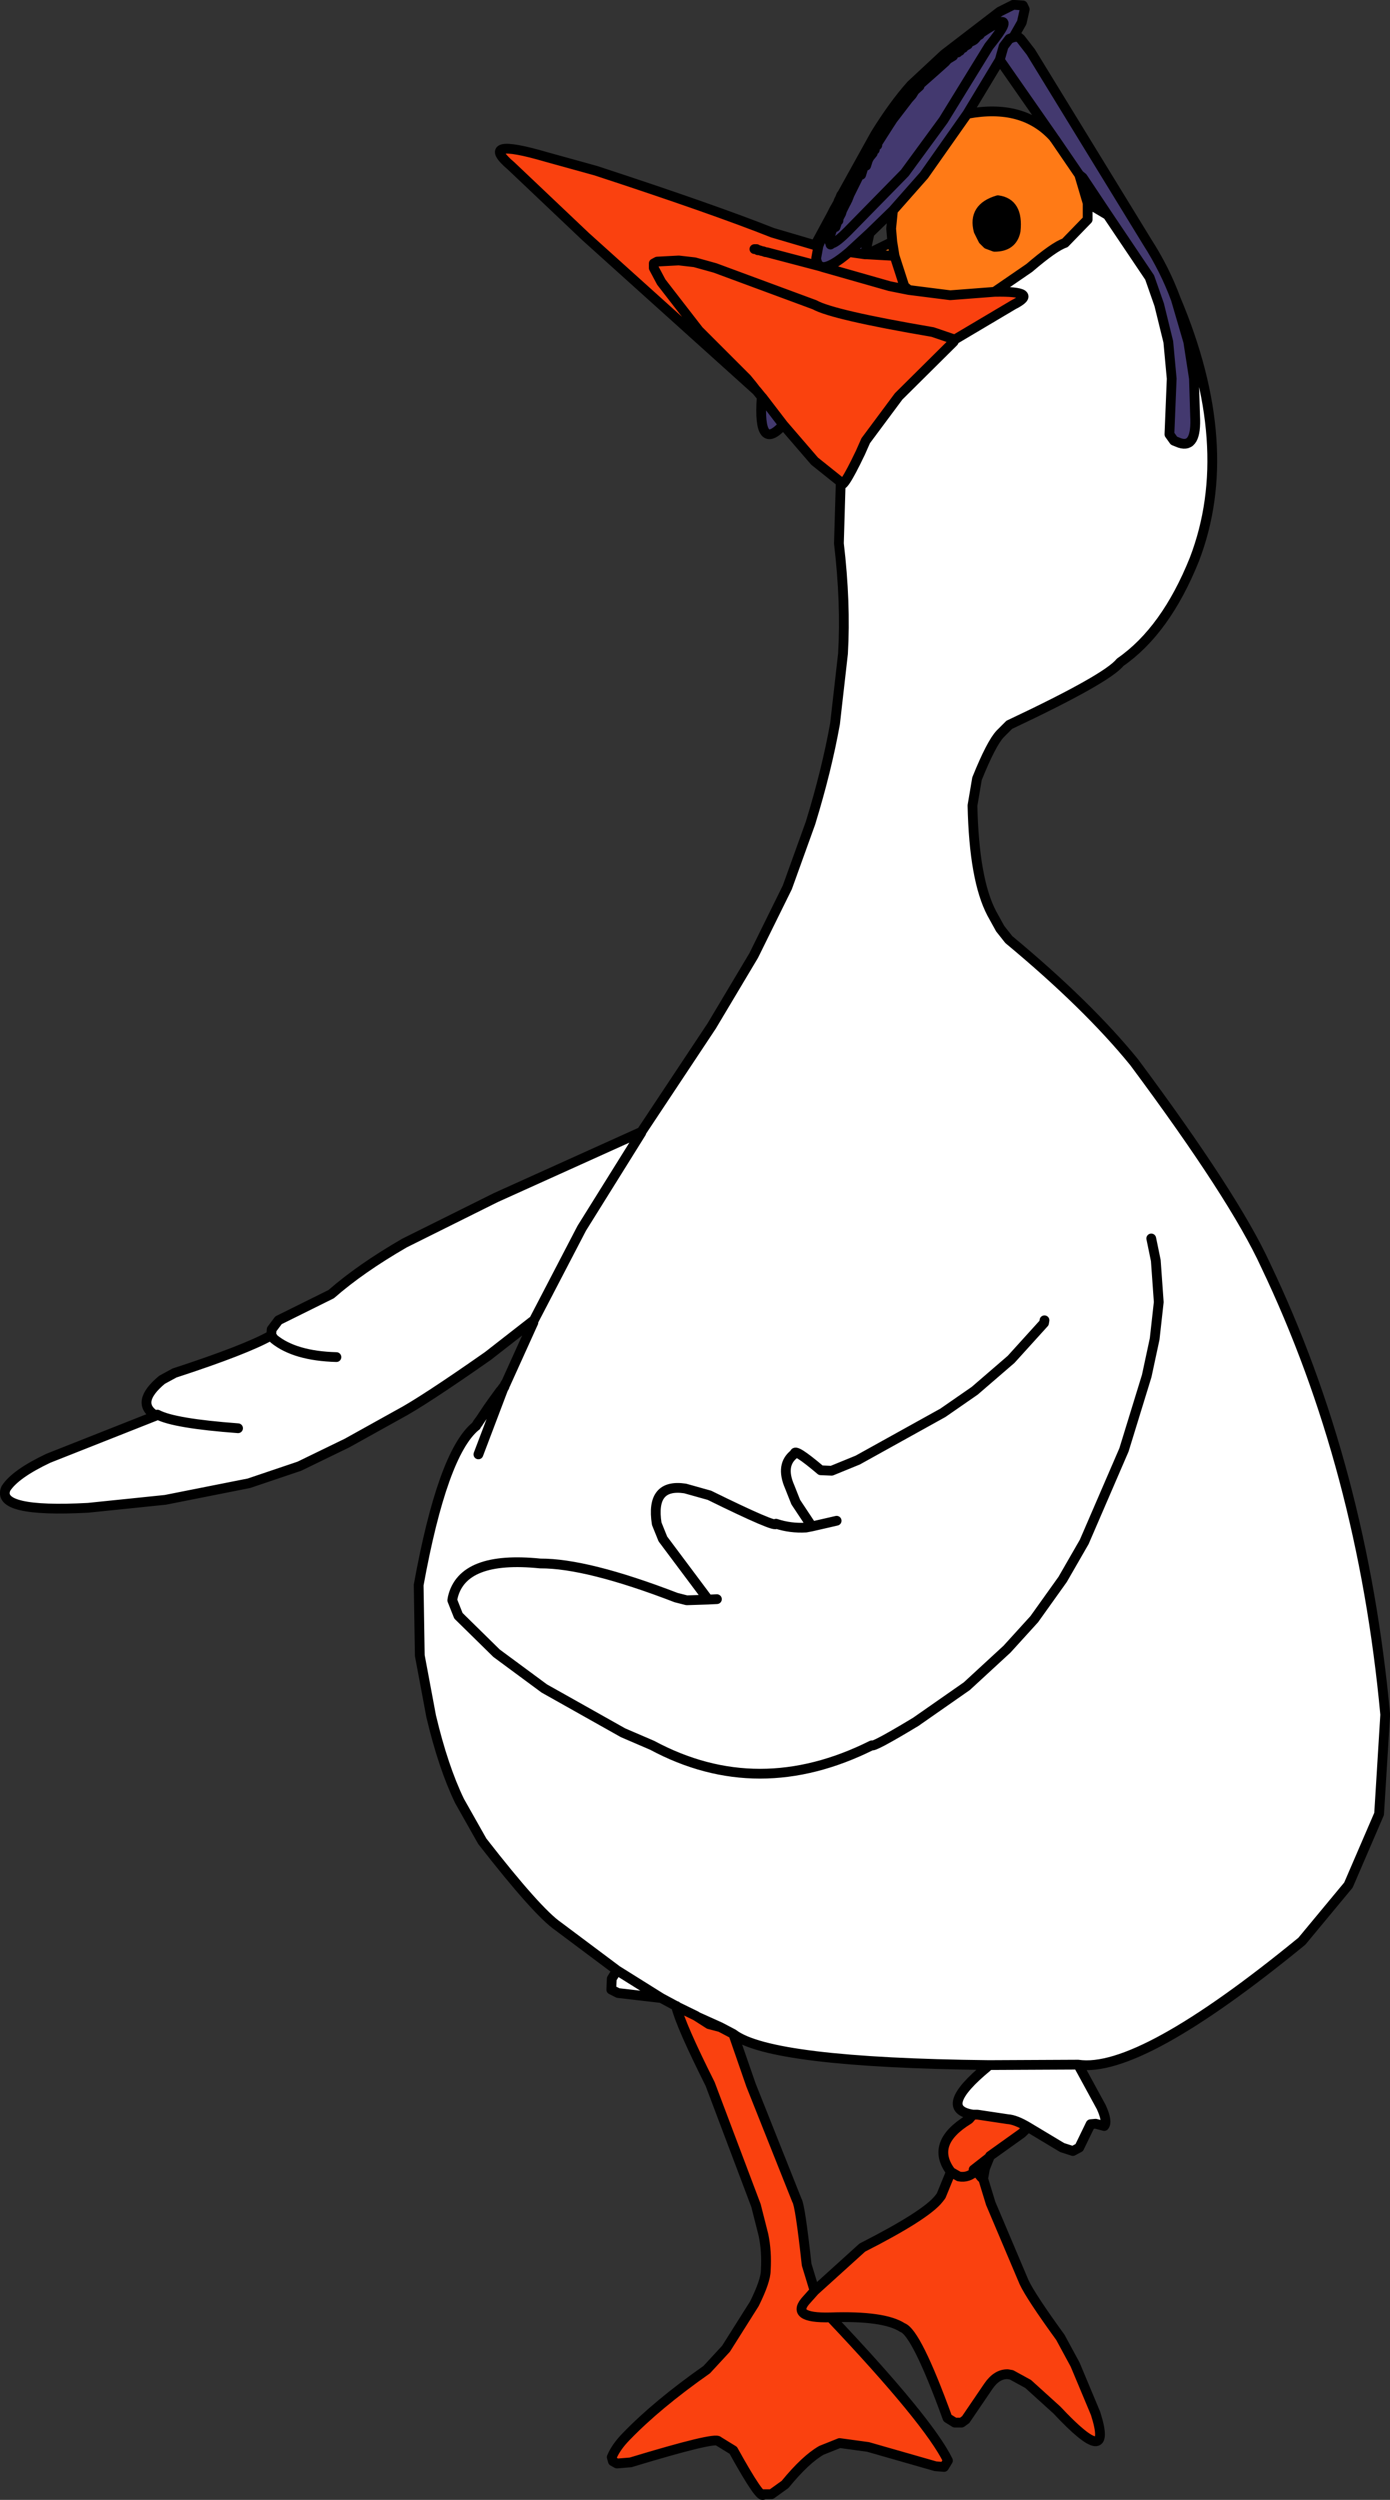 <?xml version="1.0" encoding="UTF-8" standalone="no"?>
<svg xmlns:xlink="http://www.w3.org/1999/xlink" height="549.95px" width="305.95px" xmlns="http://www.w3.org/2000/svg">
  <rect width="100%" height="100%" fill="#333333" stroke="none"/>
  <g transform="matrix(1.0, 0.0, 0.0, 1.0, 216.45, 374.45)">
    <path d="M-37.05 -320.5 L-33.4 -327.25 -32.9 -328.25 -31.9 -330.0 -31.9 -330.15 -31.8 -330.25 -31.8 -330.4 -31.65 -330.5 -31.65 -330.65 -31.55 -330.75 -31.55 -330.9 -31.4 -331.0 -31.4 -331.15 -31.4 -331.25 -31.3 -331.4 -31.3 -331.5 -31.15 -331.65 -23.8 -344.9 Q-19.75 -351.45 -15.9 -355.75 L-8.65 -362.5 3.6 -371.9 6.6 -373.4 8.7 -373.25 9.1 -372.4 8.45 -369.5 6.6 -366.25 7.6 -366.4 8.2 -365.9 10.45 -363.0 36.1 -321.15 Q39.95 -315.15 42.35 -308.65 L45.1 -299.25 46.35 -291.15 46.6 -283.0 Q47.0 -275.75 43.2 -277.0 L41.95 -277.5 40.95 -278.9 41.45 -291.15 40.7 -299.25 38.7 -307.4 36.6 -313.4 27.35 -327.15 21.85 -335.4 21.1 -336.0 15.7 -343.9 15.6 -344.0 15.45 -344.25 3.6 -361.25 -3.55 -349.4 -13.05 -335.9 -19.9 -328.15 -25.05 -323.15 -26.05 -318.5 -29.55 -319.0 Q-33.6 -315.55 -35.4 -315.7 L-35.85 -315.85 Q-36.65 -316.25 -36.8 -317.65 L-36.3 -320.4 -37.05 -320.5 M-44.05 -281.0 Q-49.65 -274.8 -48.8 -287.0 L-48.65 -287.0 -44.05 -281.0 M4.1 -369.25 L4.3 -368.65 Q3.7 -367.35 1.2 -364.25 L-8.8 -348.0 -17.3 -336.4 -29.8 -323.65 Q-32.35 -321.1 -33.3 -320.9 -34.4 -320.7 -33.4 -323.65 L-32.4 -325.7 -32.3 -325.35 -32.3 -325.25 -32.55 -324.5 -32.3 -325.25 -32.3 -325.35 -32.4 -325.7 -33.4 -323.65 Q-34.4 -320.7 -33.3 -320.9 -32.35 -321.1 -29.8 -323.65 L-17.3 -336.4 -8.8 -348.0 1.2 -364.25 Q3.7 -367.35 4.3 -368.65 L4.1 -369.25 M6.6 -366.25 L5.7 -365.9 4.45 -364.25 3.6 -361.25 4.45 -364.25 5.7 -365.9 6.6 -366.25 M-33.4 -327.25 L-36.3 -320.4 -33.4 -327.25 M-10.7 -358.75 L-8.35 -360.85 -9.1 -360.55 -6.5 -362.75 -5.85 -363.25 -5.4 -363.15 -5.65 -362.9 -5.4 -363.15 -5.85 -363.25 -6.5 -362.75 -5.9 -362.9 -6.5 -362.75 -9.1 -360.55 -8.35 -360.85 -8.2 -361.05 -8.05 -361.3 -7.8 -361.45 -6.65 -362.15 -7.8 -361.45 -8.05 -361.3 -8.2 -361.05 -8.35 -360.85 -10.7 -358.75 -13.65 -356.15 -14.15 -355.85 -11.65 -358.5 -11.35 -358.7 -10.7 -358.75 -11.35 -358.7 -11.65 -358.5 -14.15 -355.85 -17.8 -351.65 -19.95 -348.2 -16.5 -352.7 -15.7 -353.6 -15.15 -354.5 -14.05 -355.5 -15.15 -354.5 -15.7 -353.6 -16.5 -352.7 -19.95 -348.2 -17.8 -351.65 -14.15 -355.85 -13.65 -356.15 -10.7 -358.75 M-11.35 -358.7 L-9.1 -360.55 -11.35 -358.7 M-20.15 -348.0 L-19.95 -348.2 -20.7 -347.05 -20.15 -348.0 -20.7 -347.05 -19.95 -348.2 -20.15 -348.0 M-5.85 -363.25 L-4.65 -364.25 -2.3 -365.95 -0.5 -367.2 Q5.4 -371.2 4.3 -368.65 5.4 -371.2 -0.5 -367.2 L-0.8 -366.8 -1.3 -366.5 -1.75 -365.95 -2.05 -365.65 -1.75 -365.95 -1.3 -366.5 -0.8 -366.8 -0.5 -367.2 -2.3 -365.95 -1.75 -365.95 -2.3 -365.95 -4.65 -364.25 -5.85 -363.25 M-5.15 -363.25 L-4.8 -363.75 -4.4 -363.9 -4.8 -363.75 -5.15 -363.25 M-8.2 -361.05 L-7.8 -361.45 -8.2 -361.05 M-3.35 -364.85 L-3.65 -364.75 -4.1 -364.25 -3.4 -364.65 -3.3 -364.9 -3.35 -364.85 -3.05 -365.15 -2.3 -365.5 -3.05 -365.15 -3.35 -364.85 -3.3 -364.9 -3.4 -364.65 -4.1 -364.25 -3.65 -364.75 -3.35 -364.85 M-29.45 -331.65 L-26.25 -338.1 -23.85 -342.05 -23.65 -342.4 -23.35 -342.9 -23.35 -342.5 -23.35 -342.9 -23.65 -342.4 -23.35 -342.5 -23.65 -342.4 -23.85 -342.05 -23.9 -341.5 -24.3 -341.25 -24.35 -340.75 -25.05 -339.9 -25.4 -339.25 -25.8 -338.0 -25.4 -339.25 -25.05 -339.9 -24.35 -340.75 -24.3 -341.25 -23.9 -341.5 -23.85 -342.05 -26.25 -338.1 -26.9 -336.0 -26.25 -338.1 -29.45 -331.65 -29.9 -330.5 -30.05 -330.25 -30.05 -330.45 -29.9 -330.75 -29.9 -330.5 -29.9 -330.75 -30.05 -330.45 -30.15 -330.25 -30.15 -330.0 -30.05 -330.25 -30.15 -330.0 -30.15 -330.25 -30.05 -330.45 -30.05 -330.25 -29.9 -330.5 -29.45 -331.65 -29.9 -330.75 -29.45 -331.65 M-30.3 -329.95 L-30.15 -330.25 -30.3 -329.95 -30.3 -329.75 -31.1 -328.15 -31.1 -328.25 -30.3 -329.95 -31.1 -328.25 -31.1 -328.15 -31.3 -327.5 -31.75 -326.65 -31.8 -326.5 -31.9 -326.25 -31.9 -325.9 -31.9 -326.25 -31.8 -326.5 -31.75 -326.65 -31.3 -327.5 -31.1 -328.15 -30.3 -329.75 -30.3 -329.95 M-30.15 -330.0 L-30.3 -329.75 -30.15 -330.0 M-32.25 -325.95 L-31.95 -326.55 -31.7 -327.05 -31.1 -328.25 -31.7 -327.05 -31.75 -326.75 -31.75 -326.65 -31.75 -326.75 -31.7 -327.05 -31.95 -326.55 -31.9 -326.25 -31.95 -326.55 -32.25 -325.95 -32.3 -325.35 -32.25 -325.95 -32.4 -325.7 -32.25 -325.95 M-31.75 -326.75 L-31.8 -326.5 -31.75 -326.75 M-31.9 -330.15 L-31.8 -330.15 -31.8 -330.25 -31.8 -330.15 -31.9 -330.15 M-32.9 -328.25 L-31.9 -329.9 -31.9 -330.0 -31.9 -329.9 -32.9 -328.25 M-31.8 -330.4 L-31.65 -330.4 -31.65 -330.5 -31.65 -330.4 -31.8 -330.4 M-31.65 -330.65 L-31.55 -330.65 -31.55 -330.75 -31.55 -330.65 -31.65 -330.65 M-31.55 -330.9 L-31.4 -330.9 -31.4 -331.0 -31.4 -330.9 -31.55 -330.9 M-31.4 -331.25 L-31.3 -331.25 -31.3 -331.4 -31.15 -331.4 -31.15 -331.5 -31.3 -331.5 -31.15 -331.5 -31.15 -331.4 -31.3 -331.4 -31.3 -331.25 -31.3 -331.15 -31.4 -331.15 -31.3 -331.15 -31.3 -331.25 -31.4 -331.25 M-31.15 -331.5 L-31.15 -331.65 -31.15 -331.5 M-29.55 -319.0 L-25.05 -323.15 -29.55 -319.0 M-33.65 -320.65 L-33.3 -320.9 -33.65 -320.65 M-23.35 -342.9 L-20.7 -347.05 -23.35 -342.9" fill="#43396f" fill-rule="evenodd" stroke="none"/>
    <path d="M21.1 -336.0 L22.95 -329.75 22.95 -326.15 17.95 -321.0 Q15.65 -320.25 10.1 -315.5 L2.45 -310.25 -7.3 -309.5 -16.4 -310.65 -17.4 -311.5 -19.55 -318.15 -20.05 -321.25 -19.55 -318.15 -25.65 -318.5 -20.05 -321.25 -20.3 -324.15 -19.9 -328.15 -13.05 -335.9 -3.55 -349.4 Q8.7 -351.7 15.45 -344.25 L15.6 -344.0 15.7 -343.9 21.1 -336.0 M3.2 -330.4 Q-2.4 -328.75 -1.05 -323.65 L-0.05 -321.65 0.85 -320.75 2.45 -320.15 Q6.4 -320.15 7.1 -323.65 7.75 -329.8 3.2 -330.4" fill="#ff7a16" fill-rule="evenodd" stroke="none"/>
    <path d="M42.35 -308.65 Q56.0 -276.3 46.45 -251.4 40.15 -235.7 30.1 -228.75 27.25 -225.15 5.7 -215.0 L3.7 -213.0 Q1.75 -210.95 -1.4 -203.15 L-2.4 -197.25 Q-2.05 -180.9 1.85 -173.5 L3.7 -170.15 5.6 -167.75 Q23.0 -153.3 33.2 -140.75 55.25 -111.1 62.1 -96.15 83.4 -51.6 88.45 2.75 L87.1 24.6 80.35 40.25 70.1 52.6 Q34.45 81.8 20.85 79.75 L25.95 89.1 Q27.4 92.3 26.6 93.25 L24.7 92.75 23.6 92.85 21.1 98.0 19.7 98.75 17.35 98.0 9.85 93.5 Q7.1 91.85 5.35 91.75 L-1.3 90.75 -2.3 90.75 Q-10.35 89.5 0.85 80.25 L0.95 80.1 1.2 79.85 Q-46.9 79.3 -55.05 73.0 L-57.9 71.5 -60.4 70.85 -62.9 69.25 -63.3 69.0 -67.4 67.0 -67.55 66.85 -67.65 66.85 -70.9 65.1 -80.4 64.0 -81.9 63.25 -81.8 60.85 -80.65 59.0 -93.55 49.35 Q-98.15 46.2 -110.3 30.6 L-115.3 21.75 Q-118.9 14.3 -121.55 3.1 L-124.05 -10.25 -124.3 -25.75 Q-119.05 -54.6 -111.8 -60.65 L-111.65 -60.75 -111.55 -61.0 -111.4 -61.15 -111.3 -61.4 -111.15 -61.5 -111.05 -61.75 -110.9 -61.9 -108.9 -64.9 -108.8 -65.0 -108.55 -65.4 -108.4 -65.5 -108.3 -65.75 -106.3 -68.5 -105.9 -68.9 -105.9 -69.0 -105.3 -69.75 -105.3 -69.9 -105.15 -70.0 -105.15 -70.15 -105.05 -70.25 -99.05 -83.5 -99.15 -83.6 -99.3 -83.75 -109.05 -76.15 Q-123.4 -66.1 -128.8 -63.25 L-140.05 -57.0 -150.55 -51.9 -161.65 -48.15 -180.05 -44.5 -197.05 -42.75 Q-217.5 -41.65 -215.15 -47.0 -213.1 -50.2 -205.8 -53.65 L-182.15 -63.0 Q-186.85 -65.85 -180.8 -70.9 L-178.05 -72.4 Q-162.4 -77.5 -156.8 -80.65 L-156.75 -80.75 -156.65 -82.0 -155.15 -84.0 -143.55 -89.75 Q-137.1 -95.4 -127.4 -101.0 L-107.3 -111.0 -75.4 -125.4 -75.3 -125.4 -59.8 -148.75 -50.55 -164.25 -43.15 -179.25 -38.05 -193.4 Q-34.5 -204.95 -32.65 -215.25 L-30.9 -230.65 Q-30.25 -241.8 -31.8 -254.9 L-31.4 -268.4 Q-31.35 -265.9 -27.05 -274.9 L-25.9 -277.5 -18.65 -287.25 -6.55 -299.25 -6.3 -299.75 6.6 -307.4 Q12.65 -310.45 2.45 -310.25 L10.1 -315.5 Q15.65 -320.25 17.95 -321.0 L22.95 -326.15 22.95 -329.75 27.35 -327.15 36.6 -313.4 38.7 -307.4 40.7 -299.25 41.45 -291.15 40.95 -278.9 41.95 -277.5 43.2 -277.0 Q47.0 -275.75 46.6 -283.0 L46.35 -291.15 45.1 -299.25 42.35 -308.65 M13.45 -84.0 L13.35 -83.4 6.1 -75.4 -1.9 -68.5 -8.9 -63.65 -27.65 -53.25 -33.4 -50.9 -35.8 -51.0 Q-41.65 -55.95 -41.55 -54.65 -44.75 -52.25 -42.65 -47.4 L-41.3 -44.0 -37.75 -38.65 -39.05 -38.4 Q-42.5 -38.2 -45.65 -39.25 -45.35 -38.15 -60.3 -45.5 L-65.65 -47.0 Q-73.3 -48.15 -71.9 -39.25 L-70.55 -35.9 -60.9 -23.0 -60.65 -22.55 -65.3 -22.4 -67.65 -23.0 Q-87.25 -30.55 -97.55 -30.5 -114.65 -32.25 -116.8 -23.0 L-116.9 -22.4 -115.55 -19.0 -107.15 -10.75 -96.65 -3.0 -79.3 6.75 -72.9 9.5 Q-49.6 22.0 -24.55 9.5 -24.35 10.05 -14.9 4.35 L-3.65 -3.5 5.2 -11.65 11.2 -18.25 17.45 -27.0 22.2 -35.25 30.95 -55.5 35.95 -71.75 37.7 -79.9 38.6 -88.0 37.95 -97.15 36.95 -102.0 37.95 -97.15 38.6 -88.0 37.7 -79.9 35.95 -71.75 30.95 -55.5 22.2 -35.25 17.45 -27.0 11.2 -18.25 5.2 -11.65 -3.65 -3.5 -14.9 4.35 Q-24.35 10.05 -24.55 9.5 -49.6 22.0 -72.9 9.5 L-79.3 6.75 -96.65 -3.0 -107.15 -10.75 -115.55 -19.0 -116.9 -22.4 -116.8 -23.0 Q-114.65 -32.25 -97.55 -30.5 -87.25 -30.55 -67.65 -23.0 L-65.3 -22.4 -60.65 -22.55 -60.9 -23.0 -70.55 -35.9 -71.9 -39.25 Q-73.3 -48.15 -65.65 -47.0 L-60.3 -45.5 Q-45.35 -38.15 -45.65 -39.25 -42.5 -38.2 -39.05 -38.4 L-37.75 -38.65 -41.3 -44.0 -42.65 -47.4 Q-44.75 -52.25 -41.55 -54.65 -41.65 -55.95 -35.8 -51.0 L-33.4 -50.9 -27.65 -53.25 -8.9 -63.65 -1.9 -68.5 6.1 -75.4 13.35 -83.4 13.45 -84.0 M-99.15 -83.6 L-88.4 -104.25 -75.3 -125.25 -75.4 -125.4 -75.3 -125.25 -75.3 -125.4 -75.3 -125.25 -88.4 -104.25 -99.15 -83.6 M-32.3 -39.9 L-37.75 -38.65 -32.3 -39.9 M-58.65 -22.65 L-60.65 -22.55 -58.65 -22.65 M-142.4 -75.9 Q-151.55 -76.15 -156.15 -79.9 L-156.75 -80.75 -156.15 -79.9 Q-151.55 -76.15 -142.4 -75.9 M-105.8 -69.0 L-105.65 -69.0 -105.6 -69.05 -105.4 -69.4 -105.3 -69.75 -105.4 -69.4 -105.6 -69.05 -105.65 -69.0 -111.15 -54.5 -105.65 -69.0 -105.8 -69.0 -105.9 -68.9 -105.8 -69.0 -105.9 -69.0 -105.8 -69.0 M-106.15 -68.5 L-105.9 -68.9 -106.15 -68.5 -108.3 -65.75 -106.15 -68.5 -106.3 -68.5 -106.15 -68.5 M-181.8 -63.25 Q-178.15 -61.3 -164.05 -60.25 -178.15 -61.3 -181.8 -63.25 M-70.9 65.1 L-80.65 59.0 -70.9 65.1 M-57.9 71.5 L-62.9 69.25 -57.9 71.5 M1.2 79.85 L20.85 79.75 1.2 79.85" fill="#ffffff" fill-rule="evenodd" stroke="none"/>
    <path d="M3.2 -330.4 Q7.75 -329.8 7.1 -323.65 6.4 -320.15 2.45 -320.15 L0.85 -320.75 -0.05 -321.65 -1.05 -323.65 Q-2.4 -328.75 3.2 -330.4" fill="#000000" fill-rule="evenodd" stroke="none"/>
    <path d="M9.85 93.5 L8.45 94.85 1.45 99.85 1.35 100.1 0.35 102.6 -0.05 104.85 1.6 110.25 8.95 127.6 Q10.45 130.8 16.95 139.75 L20.2 145.75 24.7 156.5 Q28.7 169.1 16.2 155.75 L9.85 150.0 6.2 148.0 5.35 147.85 Q2.95 147.8 1.1 150.5 L-3.9 157.85 -4.8 158.5 -6.3 158.5 -7.9 157.5 Q-14.75 138.65 -17.8 137.6 -21.85 134.95 -33.65 135.35 -12.1 158.1 -7.8 166.85 L-8.65 168.25 -10.55 168.1 -25.4 163.85 -31.65 163.0 -35.65 164.6 Q-39.15 166.6 -43.65 172.1 L-46.65 174.25 -48.4 174.25 Q-48.85 175.8 -55.05 164.6 L-58.3 162.6 Q-58.85 161.55 -77.65 167.25 L-80.65 167.5 -81.55 167.0 -81.8 166.1 Q-80.85 163.85 -78.65 161.6 -71.8 154.5 -60.9 146.85 L-56.65 142.25 -50.4 132.35 Q-47.9 127.3 -47.9 125.0 -47.65 120.85 -48.4 117.25 L-50.05 110.75 -60.15 84.0 Q-66.65 71.05 -67.65 66.85 L-67.55 66.85 -67.4 67.0 -63.3 69.0 -62.9 69.25 -60.4 70.85 -57.9 71.5 -55.05 73.0 -51.15 84.25 -41.05 109.6 Q-40.35 110.55 -38.9 123.75 L-37.15 129.5 -26.65 120.0 Q-12.6 112.85 -9.8 109.25 L-9.3 108.6 -7.15 103.35 Q-11.85 97.1 -3.3 91.85 L-3.15 91.75 -2.3 90.75 -1.3 90.75 5.35 91.75 Q7.1 91.85 9.85 93.5 M-50.45 -289.0 L-87.55 -322.4 -103.9 -337.9 Q-111.55 -344.4 -96.15 -339.9 L-85.3 -336.9 Q-59.5 -328.45 -46.4 -323.25 L-37.05 -320.5 -36.3 -320.4 -36.8 -317.65 Q-36.65 -316.25 -35.85 -315.85 L-47.65 -318.95 -48.05 -319.0 -48.4 -319.15 -48.9 -319.25 -49.3 -319.4 -49.65 -319.4 -49.3 -319.4 -48.9 -319.25 -48.4 -319.15 -48.05 -319.0 -47.65 -318.95 -35.85 -315.85 -35.4 -315.7 Q-33.6 -315.55 -29.55 -319.0 L-26.05 -318.5 -25.65 -318.5 -19.55 -318.15 -17.4 -311.5 -16.4 -310.65 -7.3 -309.5 2.45 -310.25 Q12.65 -310.45 6.6 -307.4 L-6.3 -299.75 -11.15 -301.4 Q-33.15 -305.15 -37.15 -307.4 L-59.05 -315.5 -63.55 -316.75 -67.05 -317.15 -71.8 -316.9 -72.55 -316.5 -72.55 -315.5 -70.9 -312.4 -62.65 -301.75 -52.05 -291.15 -50.9 -289.75 -50.05 -288.65 -50.45 -289.0 -50.9 -289.75 -50.45 -289.0 M-50.4 -319.65 L-49.9 -319.65 -50.4 -319.65 M-16.4 -310.65 L-20.65 -311.5 -35.4 -315.7 -20.65 -311.5 -16.4 -310.65 M-33.65 135.35 Q-42.85 135.6 -38.8 131.35 L-37.15 129.5 -38.8 131.35 Q-42.85 135.6 -33.65 135.35 M-7.15 103.35 L-5.4 104.35 Q-3.3 104.75 -1.65 103.1 L-0.4 104.6 -0.05 104.85 -0.4 104.6 -1.65 103.1 Q-3.3 104.75 -5.4 104.35 L-7.15 103.35 M-2.15 102.85 L0.8 100.55 1.35 100.1 0.8 100.55 -1.65 103.1 0.8 100.55 -2.15 102.85" fill="#fa410f" fill-rule="evenodd" stroke="none"/>
    <path d="M-31.4 -268.4 L-37.15 -273.0 -44.05 -281.0 -48.65 -287.0 -48.8 -287.0 -48.8 -287.15 -49.9 -288.5 -50.05 -288.65 -50.9 -289.75 -52.05 -291.15 -62.65 -301.75 -70.9 -312.4 -72.55 -315.5 -72.55 -316.5 -71.8 -316.9 -67.05 -317.15 -63.55 -316.75 -59.05 -315.5 -37.15 -307.4 Q-33.15 -305.15 -11.15 -301.4 L-6.3 -299.75 -6.55 -299.25 -18.65 -287.25 -25.9 -277.5 -27.05 -274.9 Q-31.35 -265.9 -31.4 -268.4 M-48.65 -287.0 L-48.8 -287.15 -48.65 -287.0" fill="#fa420e" fill-rule="evenodd" stroke="none"/>
    <path d="M-37.05 -320.5 L-33.4 -327.25 -32.9 -328.25 -31.9 -330.0 -31.9 -330.15 -31.8 -330.25 -31.8 -330.4 -31.65 -330.5 -31.65 -330.65 -31.55 -330.75 -31.55 -330.9 -31.4 -331.0 -31.4 -331.15 -31.4 -331.25 -31.3 -331.4 -31.3 -331.5 -31.15 -331.65 -23.8 -344.9 Q-19.75 -351.45 -15.9 -355.75 L-8.65 -362.5 3.6 -371.9 6.6 -373.4 8.7 -373.25 9.1 -372.4 8.45 -369.5 6.6 -366.25 7.6 -366.4 8.2 -365.9 10.45 -363.0 36.1 -321.15 Q39.95 -315.15 42.35 -308.65 56.0 -276.3 46.45 -251.4 40.15 -235.7 30.1 -228.75 27.25 -225.15 5.7 -215.0 L3.7 -213.0 Q1.75 -210.95 -1.4 -203.15 L-2.4 -197.25 Q-2.05 -180.9 1.85 -173.5 L3.7 -170.15 5.6 -167.75 Q23.0 -153.3 33.2 -140.75 55.25 -111.1 62.1 -96.15 83.4 -51.6 88.45 2.75 L87.1 24.6 80.35 40.25 70.1 52.6 Q34.45 81.8 20.85 79.75 L25.95 89.1 Q27.4 92.3 26.6 93.25 L24.7 92.75 23.6 92.85 21.1 98.0 19.7 98.75 17.35 98.0 9.85 93.5 8.45 94.85 1.45 99.85 1.35 100.1 0.35 102.6 -0.05 104.85 1.6 110.25 8.95 127.6 Q10.45 130.8 16.95 139.75 L20.2 145.75 24.7 156.5 Q28.7 169.1 16.2 155.75 L9.85 150.0 6.2 148.0 5.35 147.85 Q2.95 147.8 1.1 150.5 L-3.9 157.85 -4.8 158.5 -6.3 158.5 -7.9 157.5 Q-14.75 138.65 -17.8 137.6 -21.85 134.95 -33.65 135.35 -12.1 158.1 -7.8 166.85 L-8.65 168.25 -10.55 168.1 -25.4 163.85 -31.65 163.0 -35.65 164.6 Q-39.15 166.6 -43.65 172.1 L-46.65 174.25 -48.4 174.25 Q-48.85 175.8 -55.05 164.6 L-58.3 162.6 Q-58.85 161.55 -77.65 167.25 L-80.65 167.5 -81.55 167.0 -81.8 166.1 Q-80.85 163.85 -78.65 161.6 -71.8 154.5 -60.9 146.85 L-56.65 142.25 -50.4 132.35 Q-47.9 127.3 -47.9 125.0 -47.65 120.85 -48.4 117.25 L-50.05 110.75 -60.15 84.0 Q-66.65 71.05 -67.65 66.85 L-70.9 65.1 -80.4 64.0 -81.9 63.25 -81.8 60.85 -80.65 59.0 -93.55 49.35 Q-98.15 46.2 -110.3 30.6 L-115.3 21.75 Q-118.9 14.3 -121.55 3.1 L-124.05 -10.25 -124.3 -25.75 Q-119.05 -54.6 -111.8 -60.65 L-111.65 -60.75 -111.55 -61.0 -111.4 -61.15 -111.3 -61.4 -111.15 -61.5 -111.05 -61.75 -110.9 -61.9 -108.9 -64.9 -108.8 -65.0 -108.55 -65.4 -108.4 -65.5 -108.3 -65.75 -106.3 -68.5 -105.9 -68.9 -105.9 -69.0 -105.3 -69.75 -105.3 -69.9 -105.15 -70.0 -105.15 -70.15 -105.05 -70.25 -99.05 -83.5 -99.15 -83.6 -99.3 -83.75 -109.05 -76.15 Q-123.4 -66.1 -128.8 -63.25 L-140.05 -57.0 -150.55 -51.9 -161.65 -48.15 -180.05 -44.5 -197.05 -42.75 Q-217.5 -41.65 -215.15 -47.0 -213.1 -50.2 -205.8 -53.65 L-182.15 -63.0 Q-186.85 -65.85 -180.8 -70.9 L-178.05 -72.4 Q-162.4 -77.5 -156.8 -80.65 L-156.75 -80.75 -156.65 -82.0 -155.15 -84.0 -143.55 -89.75 Q-137.1 -95.4 -127.4 -101.0 L-107.3 -111.0 -75.4 -125.4 -75.3 -125.4 -59.8 -148.75 -50.55 -164.25 -43.15 -179.25 -38.05 -193.4 Q-34.5 -204.95 -32.65 -215.25 L-30.9 -230.65 Q-30.25 -241.8 -31.8 -254.9 L-31.4 -268.4 -37.15 -273.0 -44.05 -281.0 Q-49.65 -274.8 -48.8 -287.0 L-48.8 -287.15 -49.9 -288.5 -50.45 -289.0 -87.55 -322.4 -103.9 -337.9 Q-111.55 -344.4 -96.15 -339.9 L-85.3 -336.9 Q-59.5 -328.45 -46.4 -323.25 L-37.05 -320.5 -36.3 -320.4 -33.4 -327.25 M3.6 -361.25 L4.45 -364.25 5.7 -365.9 6.6 -366.25 M-32.55 -324.5 L-32.3 -325.25 -32.3 -325.35 -32.4 -325.7 -33.4 -323.65 Q-34.4 -320.7 -33.3 -320.9 -32.35 -321.1 -29.8 -323.65 L-17.3 -336.4 -8.8 -348.0 1.2 -364.25 Q3.7 -367.35 4.3 -368.65 L4.1 -369.25 M22.95 -329.75 L27.35 -327.15 21.85 -335.4 21.1 -336.0 22.95 -329.75 22.95 -326.15 17.95 -321.0 Q15.65 -320.25 10.1 -315.5 L2.45 -310.25 Q12.65 -310.45 6.6 -307.4 L-6.3 -299.75 -6.55 -299.25 -18.65 -287.25 -25.9 -277.5 -27.05 -274.9 Q-31.35 -265.9 -31.4 -268.4 M21.1 -336.0 L15.7 -343.9 15.6 -344.0 15.45 -344.25 Q8.7 -351.7 -3.55 -349.4 L-13.05 -335.9 -19.9 -328.15 -20.3 -324.15 -20.05 -321.25 -19.55 -318.15 -17.4 -311.5 -16.4 -310.65 -7.3 -309.5 2.45 -310.25 M3.2 -330.4 Q-2.4 -328.75 -1.05 -323.65 L-0.05 -321.65 0.85 -320.75 2.45 -320.15 Q6.4 -320.15 7.1 -323.65 7.75 -329.8 3.2 -330.4 M42.35 -308.65 L45.1 -299.25 46.35 -291.15 46.6 -283.0 Q47.0 -275.75 43.2 -277.0 L41.95 -277.5 40.95 -278.9 41.45 -291.15 40.7 -299.25 38.7 -307.4 36.6 -313.4 27.35 -327.15 M15.45 -344.25 L3.6 -361.25 -3.55 -349.4 M36.95 -102.0 L37.95 -97.15 38.6 -88.0 37.7 -79.9 35.95 -71.75 30.95 -55.5 22.2 -35.25 17.45 -27.0 11.2 -18.25 5.2 -11.65 -3.65 -3.5 -14.9 4.35 Q-24.35 10.05 -24.55 9.5 -49.6 22.0 -72.9 9.5 L-79.3 6.75 -96.65 -3.0 -107.15 -10.75 -115.55 -19.0 -116.9 -22.4 -116.8 -23.0 Q-114.65 -32.25 -97.55 -30.5 -87.25 -30.55 -67.65 -23.0 L-65.3 -22.4 -60.65 -22.55 -60.9 -23.0 -70.55 -35.9 -71.9 -39.25 Q-73.3 -48.15 -65.65 -47.0 L-60.3 -45.5 Q-45.35 -38.15 -45.65 -39.25 -42.5 -38.2 -39.05 -38.4 L-37.75 -38.65 -41.3 -44.0 -42.65 -47.4 Q-44.75 -52.25 -41.55 -54.65 -41.65 -55.95 -35.8 -51.0 L-33.4 -50.9 -27.65 -53.25 -8.9 -63.65 -1.9 -68.5 6.1 -75.4 13.35 -83.4 13.45 -84.0 M4.3 -368.65 Q5.4 -371.2 -0.5 -367.2 L-0.8 -366.8 -1.3 -366.5 -1.75 -365.95 -2.05 -365.65 M-0.5 -367.2 L-2.3 -365.95 -1.75 -365.95 M-2.3 -365.5 L-3.05 -365.15 -3.35 -364.85 -3.3 -364.9 -3.4 -364.65 -4.1 -364.25 -3.65 -364.75 -3.35 -364.85 M-5.65 -362.9 L-5.4 -363.15 -5.85 -363.25 -6.5 -362.75 -5.9 -362.9 M-6.5 -362.75 L-9.1 -360.55 -8.35 -360.85 -8.2 -361.05 -8.05 -361.3 -7.8 -361.45 -6.65 -362.15 M-7.8 -361.45 L-8.2 -361.05 M-4.4 -363.9 L-4.8 -363.75 -5.15 -363.25 M-2.3 -365.95 L-4.65 -364.25 -5.85 -363.25 M-14.15 -355.85 L-13.65 -356.15 -10.7 -358.75 -11.35 -358.7 -11.65 -358.5 -14.15 -355.85 -17.8 -351.65 -19.95 -348.2 -16.5 -352.7 -15.7 -353.6 -15.15 -354.5 -14.05 -355.5 M-20.15 -348.0 L-20.7 -347.05 -19.95 -348.2 -20.15 -348.0 M-9.1 -360.55 L-11.35 -358.7 M-8.35 -360.85 L-10.7 -358.75 M-6.3 -299.75 L-11.15 -301.4 Q-33.15 -305.15 -37.15 -307.4 L-59.05 -315.5 -63.55 -316.75 -67.05 -317.15 -71.8 -316.9 -72.55 -316.5 -72.55 -315.5 -70.9 -312.4 -62.65 -301.75 -52.05 -291.15 -50.9 -289.75 -50.05 -288.65 -49.9 -288.5 M-35.85 -315.85 L-47.65 -318.95 -48.05 -319.0 -48.4 -319.15 -48.9 -319.25 -49.3 -319.4 -49.65 -319.4 M-49.9 -319.65 L-50.4 -319.65 M-23.35 -342.5 L-23.35 -342.9 -23.65 -342.4 -23.35 -342.5 M-23.65 -342.4 L-23.85 -342.05 -23.9 -341.5 -24.3 -341.25 -24.35 -340.75 -25.05 -339.9 -25.4 -339.25 -25.8 -338.0 M-23.85 -342.05 L-26.25 -338.1 -26.9 -336.0 M-31.3 -331.4 L-31.15 -331.4 -31.15 -331.5 -31.3 -331.5 M-31.15 -331.65 L-31.15 -331.5 M-31.3 -331.4 L-31.3 -331.25 -31.3 -331.15 -31.4 -331.15 M-31.3 -331.25 L-31.4 -331.25 M-31.4 -331.0 L-31.4 -330.9 -31.55 -330.9 M-31.55 -330.75 L-31.55 -330.65 -31.65 -330.65 M-31.65 -330.5 L-31.65 -330.4 -31.8 -330.4 M-31.9 -330.0 L-31.9 -329.9 -32.9 -328.25 M-31.8 -330.25 L-31.8 -330.15 -31.9 -330.15 M-31.1 -328.15 L-30.3 -329.75 -30.3 -329.95 -31.1 -328.25 -31.1 -328.15 -31.3 -327.5 -31.75 -326.65 -31.8 -326.5 -31.9 -326.25 -31.9 -325.9 M-31.1 -328.25 L-31.7 -327.05 -31.75 -326.75 -31.75 -326.65 M-31.7 -327.05 L-31.95 -326.55 -31.9 -326.25 M-31.8 -326.5 L-31.75 -326.75 M-32.3 -325.35 L-32.25 -325.95 -32.4 -325.7 M-31.95 -326.55 L-32.25 -325.95 M-30.05 -330.45 L-30.05 -330.25 -29.9 -330.5 -29.9 -330.75 -30.05 -330.45 -30.15 -330.25 -30.15 -330.0 -30.05 -330.25 M-30.3 -329.75 L-30.15 -330.0 M-30.15 -330.25 L-30.3 -329.95 M-29.9 -330.5 L-29.45 -331.65 -29.9 -330.75 M-26.25 -338.1 L-29.45 -331.65 M-26.05 -318.5 L-29.55 -319.0 Q-33.6 -315.55 -35.4 -315.7 L-20.65 -311.5 -16.4 -310.65 M-25.65 -318.5 L-26.05 -318.5 -25.05 -323.15 -29.55 -319.0 M-35.85 -315.85 Q-36.65 -316.25 -36.8 -317.65 L-36.3 -320.4 M-35.4 -315.7 L-35.85 -315.85 M-33.3 -320.9 L-33.65 -320.65 M-25.65 -318.5 L-19.55 -318.15 M-20.05 -321.25 L-25.65 -318.5 M-19.9 -328.15 L-25.05 -323.15 M-20.7 -347.05 L-23.35 -342.9 M-50.05 -288.65 L-50.45 -289.0 -50.9 -289.75 M-44.05 -281.0 L-48.65 -287.0 -48.8 -287.0 M-48.8 -287.15 L-48.65 -287.0 M-164.05 -60.25 Q-178.15 -61.3 -181.8 -63.25 M-75.4 -125.4 L-75.3 -125.25 -75.3 -125.4 M-105.3 -69.75 L-105.4 -69.4 -105.6 -69.05 -105.65 -69.0 -111.15 -54.5 M-105.9 -68.9 L-105.8 -69.0 -105.9 -69.0 M-108.3 -65.75 L-106.15 -68.5 -106.3 -68.5 M-105.9 -68.9 L-106.15 -68.5 M-105.65 -69.0 L-105.8 -69.0 M-156.75 -80.75 L-156.15 -79.9 Q-151.55 -76.15 -142.4 -75.9 M-60.65 -22.55 L-58.65 -22.65 M-37.75 -38.65 L-32.3 -39.9 M-75.3 -125.25 L-88.4 -104.25 -99.15 -83.6 M-55.05 73.0 L-57.9 71.5 -60.4 70.85 -62.9 69.25 -63.3 69.0 -67.4 67.0 -67.55 66.85 -67.65 66.85 M-80.65 59.0 L-70.9 65.1 M-55.05 73.0 L-51.15 84.25 -41.05 109.6 Q-40.35 110.55 -38.9 123.75 L-37.15 129.5 -26.65 120.0 Q-12.6 112.85 -9.8 109.25 L-9.3 108.6 -7.15 103.35 Q-11.85 97.1 -3.3 91.85 L-3.15 91.75 -2.3 90.75 Q-10.35 89.5 0.85 80.25 L0.95 80.1 1.2 79.85 Q-46.9 79.3 -55.05 73.0 M-62.9 69.25 L-57.9 71.5 M9.85 93.5 Q7.1 91.85 5.35 91.75 L-1.3 90.75 -2.3 90.75 M-0.05 104.85 L-0.4 104.6 -1.65 103.1 Q-3.3 104.75 -5.4 104.35 L-7.15 103.35 M-37.15 129.5 L-38.8 131.35 Q-42.85 135.6 -33.65 135.35 M20.85 79.75 L1.2 79.85 M1.35 100.1 L0.8 100.55 -1.65 103.1 M0.8 100.55 L-2.15 102.85" fill="none" stroke="#000000" stroke-linecap="round" stroke-linejoin="round" stroke-width="2.15"/>
  </g>
</svg>
